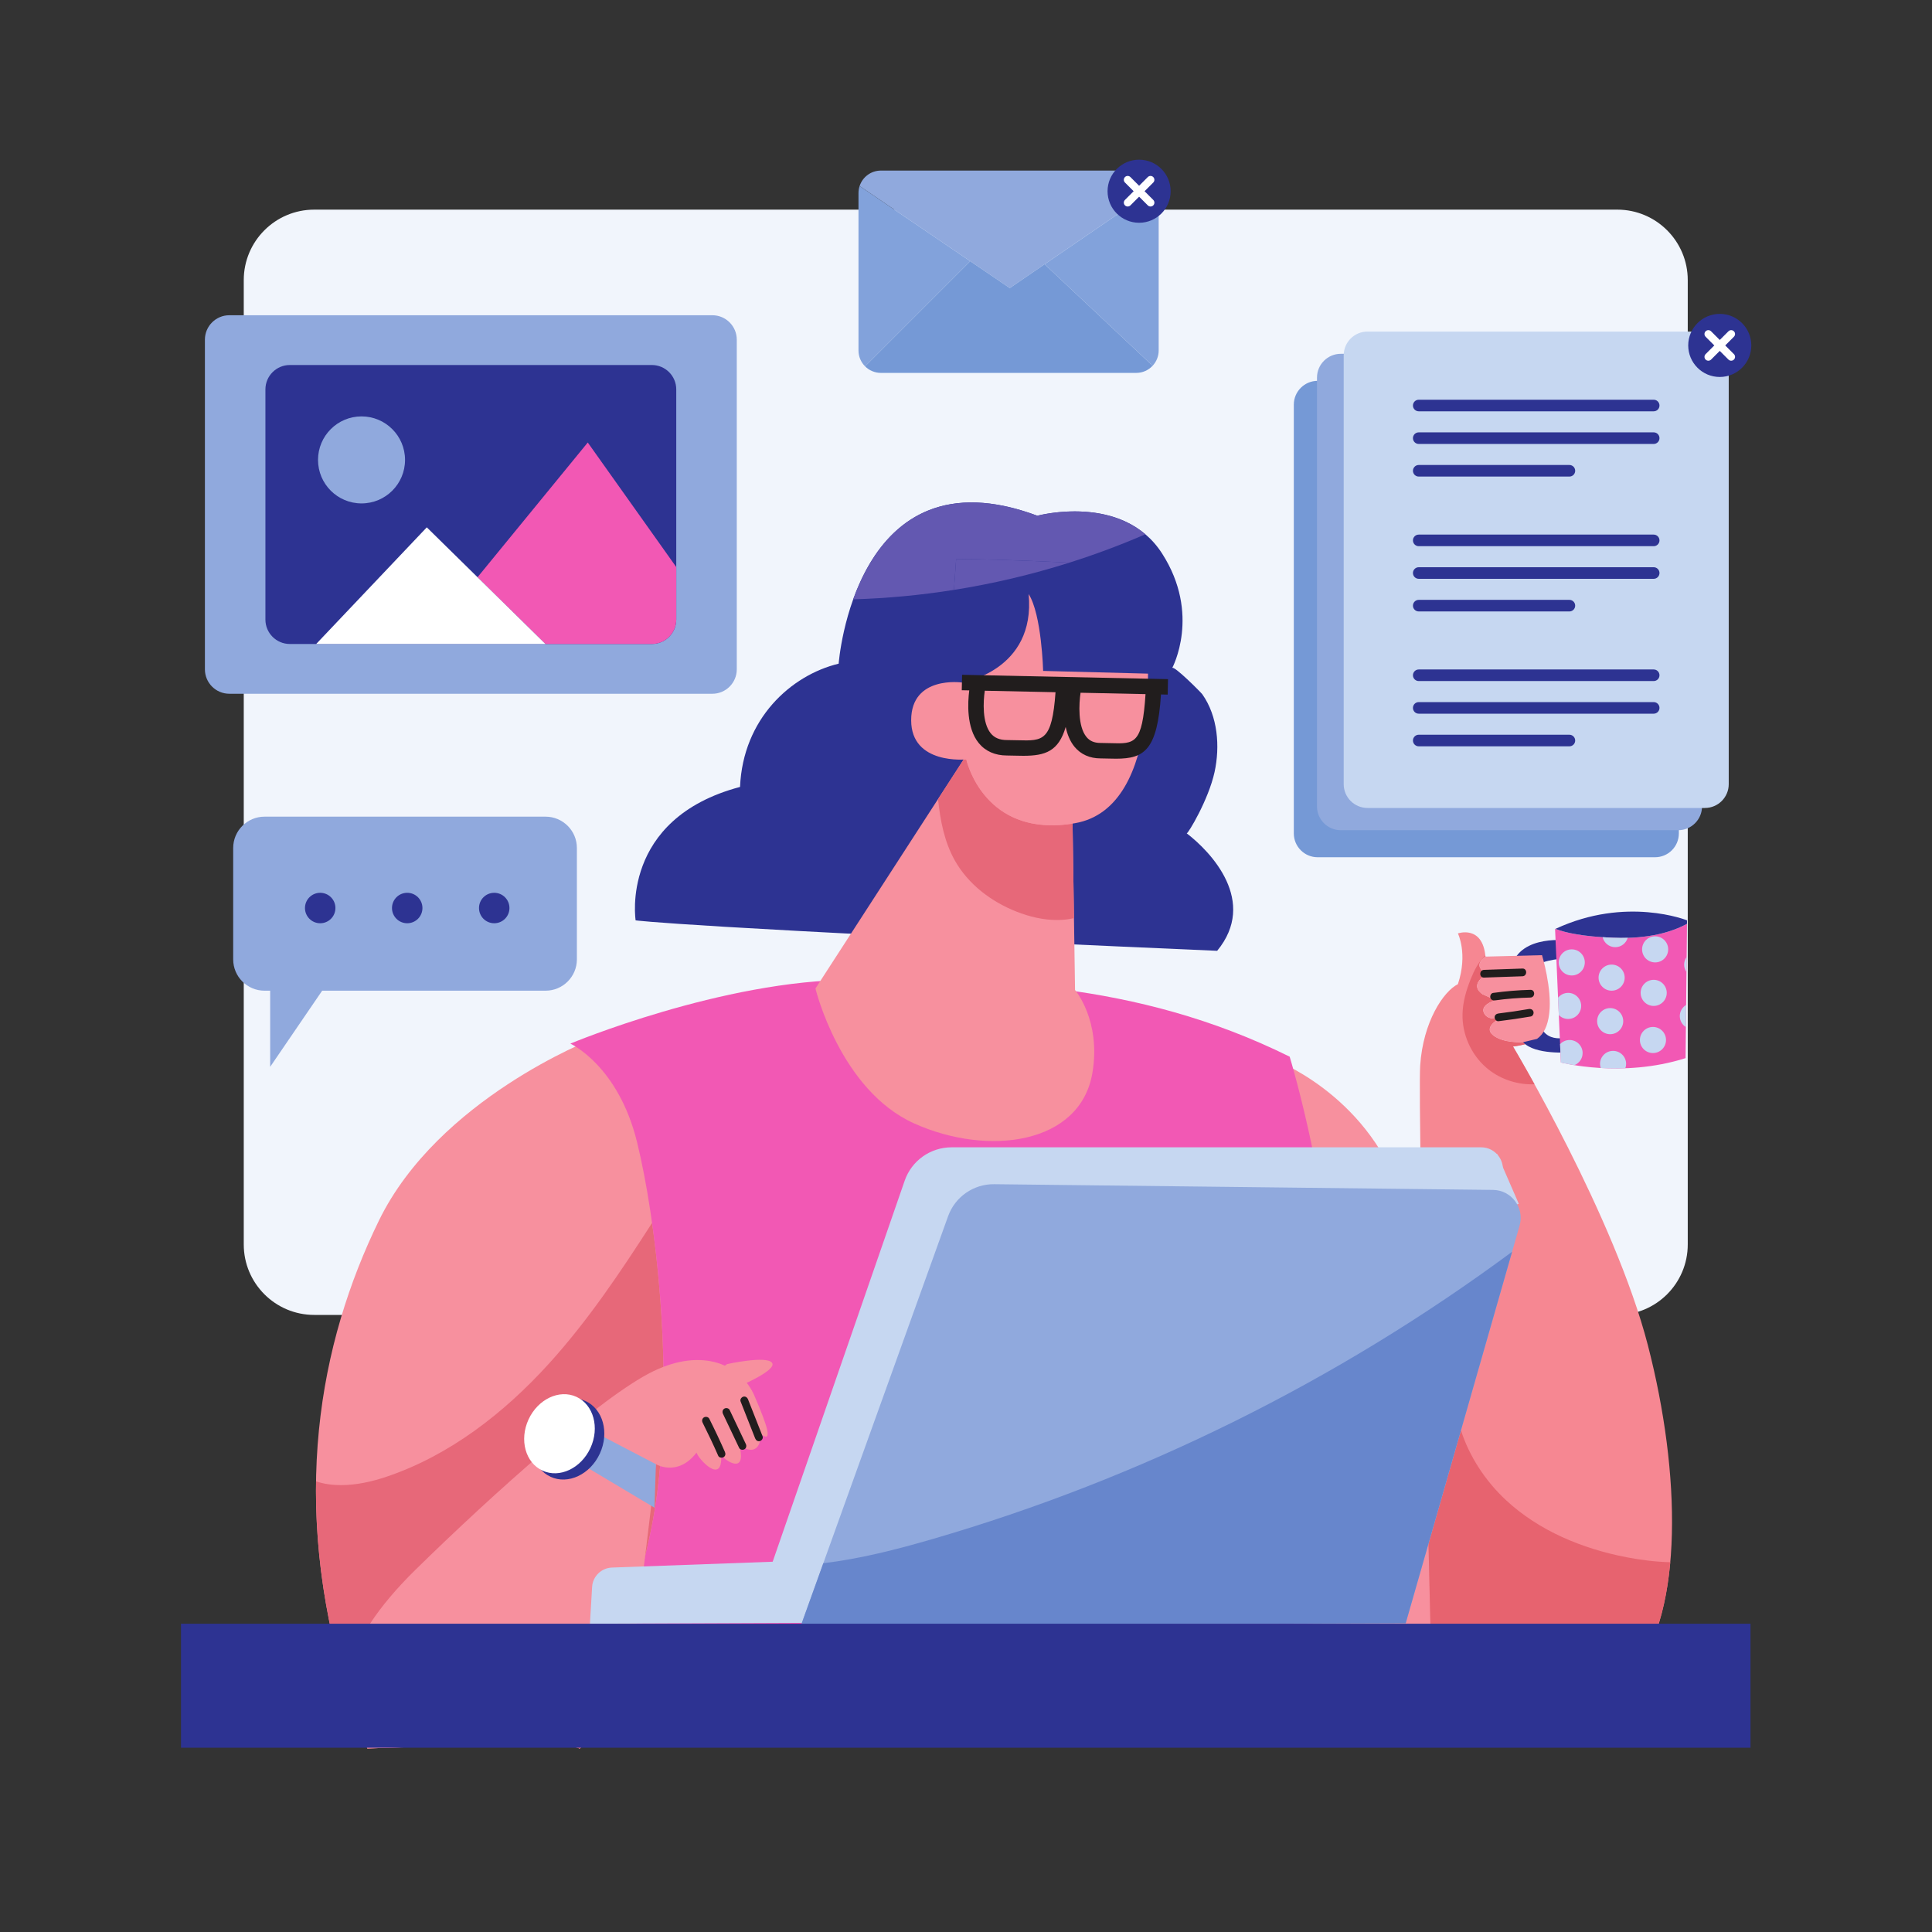 <?xml version="1.0" encoding="UTF-8" standalone="no"?>
<!-- Created with Inkscape (http://www.inkscape.org/) -->

<svg
   version="1.1"
   id="svg2"
   xml:space="preserve"
   width="666.667"
   height="666.667"
   viewBox="0 0 666.667 666.667"
   sodipodi:docname="4328775.eps"
   xmlns:inkscape="http://www.inkscape.org/namespaces/inkscape"
   xmlns:sodipodi="http://sodipodi.sourceforge.net/DTD/sodipodi-0.dtd"
   xmlns="http://www.w3.org/2000/svg"
   xmlns:svg="http://www.w3.org/2000/svg"><rect x="0" y="0" width="666.667" height="666.667" fill="#333333" stroke="none"/><defs
     id="defs6"><clipPath
       clipPathUnits="userSpaceOnUse"
       id="clipPath142"><path
         d="m 2292.32,3599.16 c 0.01,0.01 0.02,0.03 0.03,0.03 -0.01,-0.01 -0.01,-0.01 -0.03,-0.03 m 0.24,0.28 c 0.03,0.03 0.04,0.05 0.07,0.08 -0.02,-0.03 -0.05,-0.06 -0.07,-0.08 m 0.22,0.25 c 0.04,0.04 0.08,0.09 0.12,0.13 -0.04,-0.04 -0.09,-0.09 -0.12,-0.13 m 0.23,0.26 c 50.63,58.03 121.88,100.66 222.02,100.66 10.12,0 20.56,-0.44 31.29,-1.34 -10.74,0.91 -21.15,1.34 -31.29,1.34 -100.13,0 -171.39,-42.63 -222.02,-100.66 m 392.29,66.24 c -0.2,0.08 -0.37,0.14 -0.57,0.22 0.2,-0.08 0.37,-0.14 0.57,-0.22 m 0.02,0.01 c 0.58,0.16 13.11,3.5 33.27,6.49 -20.14,-2.99 -32.69,-6.33 -33.27,-6.49"
         id="path140" /></clipPath></defs><sodipodi:namedview
     id="namedview4"
     pagecolor="#ffffff"
     bordercolor="#666666"
     borderopacity="1.0"
     inkscape:pageshadow="2"
     inkscape:pageopacity="0.0"
     inkscape:pagecheckerboard="0" /><g
     id="g8"
     inkscape:groupmode="layer"
     inkscape:label="ink_ext_XXXXXX"
     transform="matrix(1.333,0,0,-1.333,0,666.667)"><g
       id="g10"
       transform="scale(0.1)"><path
         d="M 4186.55,1597.4 H 813.449 c -100.761,0 -182.441,81.69 -182.441,182.44 v 2496.3 c 0,100.75 81.68,182.44 182.441,182.44 H 4186.55 c 100.76,0 182.44,-81.69 182.44,-182.44 v -2496.3 c 0,-100.75 -81.68,-182.44 -182.44,-182.44"
         style="fill:#f1f5fc;fill-opacity:1;fill-rule:nonzero;stroke:none"
         id="path12" /><path
         d="M 1843.99,3205.37 H 593.691 c -34.941,0 -63.265,28.33 -63.265,63.27 v 853.29 c 0,34.94 28.324,63.27 63.265,63.27 H 1843.99 c 34.94,0 63.26,-28.33 63.26,-63.27 v -853.29 c 0,-34.94 -28.32,-63.27 -63.26,-63.27"
         style="fill:#90a9dd;fill-opacity:1;fill-rule:nonzero;stroke:none"
         id="path14" /><path
         d="M 1687.34,3334.19 H 750.344 c -34.942,0 -63.274,28.32 -63.274,63.26 v 595.67 c 0,34.94 28.332,63.26 63.274,63.26 h 936.996 c 34.94,0 63.26,-28.32 63.26,-63.26 v -595.67 c 0,-34.94 -28.32,-63.26 -63.26,-63.26"
         style="fill:#2d3392;fill-opacity:1;fill-rule:nonzero;stroke:none"
         id="path16" /><path
         d="m 1521.52,3855.77 -285.35,-348.75 175.82,-172.83 h 275.35 c 34.94,0 63.26,28.32 63.26,63.26 v 135.9 l -229.08,322.42"
         style="fill:#f258b4;fill-opacity:1;fill-rule:nonzero;stroke:none"
         id="path18" /><path
         d="M 1104.81,3636.16 818.453,3334.19 h 593.537 l -175.82,172.83 -131.36,129.14"
         style="fill:#ffffff;fill-opacity:1;fill-rule:nonzero;stroke:none"
         id="path20" /><path
         d="m 1048.5,3810.72 c 0,-62.2 -50.426,-112.62 -112.629,-112.62 -62.199,0 -112.625,50.42 -112.625,112.62 0,62.21 50.426,112.63 112.625,112.63 62.203,0 112.629,-50.42 112.629,-112.63"
         style="fill:#90a9dd;fill-opacity:1;fill-rule:nonzero;stroke:none"
         id="path22" /><path
         d="M 1412.2,2887.21 H 684.785 c -44.816,0 -81.156,-36.33 -81.156,-81.16 v -288.18 c 0,-44.82 36.34,-81.15 81.156,-81.15 h 14.578 v -197.09 l 134.598,197.09 H 1412.2 c 44.82,0 81.16,36.33 81.16,81.15 v 288.18 c 0,44.83 -36.34,81.16 -81.16,81.16"
         style="fill:#90a9dd;fill-opacity:1;fill-rule:nonzero;stroke:none"
         id="path24" /><path
         d="m 868.297,2650.7 c 0,-21.77 -17.645,-39.42 -39.418,-39.42 -21.77,0 -39.418,17.65 -39.418,39.42 0,21.77 17.648,39.42 39.418,39.42 21.773,0 39.418,-17.65 39.418,-39.42"
         style="fill:#2d3392;fill-opacity:1;fill-rule:nonzero;stroke:none"
         id="path26" /><path
         d="m 1093.55,2650.7 c 0,-21.77 -17.66,-39.42 -39.42,-39.42 -21.78,0 -39.42,17.65 -39.42,39.42 0,21.77 17.64,39.42 39.42,39.42 21.76,0 39.42,-17.65 39.42,-39.42"
         style="fill:#2d3392;fill-opacity:1;fill-rule:nonzero;stroke:none"
         id="path28" /><path
         d="m 1318.79,2650.7 c 0,-21.77 -17.65,-39.42 -39.41,-39.42 -21.78,0 -39.42,17.65 -39.42,39.42 0,21.77 17.64,39.42 39.42,39.42 21.76,0 39.41,-17.65 39.41,-39.42"
         style="fill:#2d3392;fill-opacity:1;fill-rule:nonzero;stroke:none"
         id="path30" /><path
         d="m 3297.22,2258.4 c 0,0 236.51,-86.35 326.6,-341.64 90.1,-255.28 157.68,-634.44 180.21,-942.28 22.52,-307.839 -3.76,-484.281 -3.76,-484.281 h -506.81 c 0,0 15.02,1771.951 3.76,1768.201"
         style="fill:#f7909e;fill-opacity:1;fill-rule:nonzero;stroke:none"
         id="path32" /><path
         d="m 1532.78,2310.95 c 0,0 -397.94,-153.92 -551.862,-469.26 -153.914,-315.36 -232.754,-724.55 -82.586,-1220.1 52.559,-146.41 52.559,-146.41 52.559,-146.41 0,0 529.329,18.769 548.099,0 9.5,-9.489 70.91,142.5 131.2,294.5 58.86,148.379 116.66,296.75 124.08,294.9 15.02,-3.75 -7.51,814.65 -7.51,814.65 l -120.13,326.61 -93.85,105.11"
         style="fill:#f7909e;fill-opacity:1;fill-rule:nonzero;stroke:none"
         id="path34" /><path
         d="m 898.039,622.559 c -0.035,0.121 -0.066,0.222 -0.101,0.339 0.027,-0.097 0.074,-0.246 0.101,-0.339 m -0.359,1.191 c -0.047,0.152 -0.09,0.289 -0.137,0.441 0.047,-0.152 0.09,-0.289 0.137,-0.441 m -0.289,0.949 c -0.051,0.172 -0.102,0.34 -0.153,0.512 0.055,-0.18 0.098,-0.332 0.153,-0.512 m -0.375,1.262 c -0.059,0.187 -0.114,0.371 -0.172,0.559 0.054,-0.188 0.117,-0.379 0.172,-0.559 m -0.274,0.898 c -0.109,0.36 -0.222,0.743 -0.328,1.09 0.109,-0.359 0.219,-0.719 0.328,-1.09 m -0.387,1.289 c -0.062,0.204 -0.125,0.422 -0.187,0.622 0.062,-0.211 0.121,-0.411 0.187,-0.622 m -0.261,0.883 c -0.114,0.367 -0.219,0.731 -0.332,1.098 0.109,-0.359 0.222,-0.738 0.332,-1.098 m -0.403,1.34 c -0.062,0.211 -0.125,0.418 -0.187,0.629 0.062,-0.211 0.125,-0.418 0.187,-0.629 m -0.222,0.75 c -0.121,0.41 -0.239,0.801 -0.36,1.199 0.118,-0.39 0.243,-0.808 0.36,-1.199 m -0.438,1.469 c -0.121,0.402 -0.242,0.808 -0.359,1.219 0.125,-0.418 0.234,-0.797 0.359,-1.219 m -0.394,1.332 c -0.059,0.187 -0.11,0.367 -0.168,0.558 0.054,-0.179 0.113,-0.378 0.168,-0.558 m -0.293,0.988 c -0.074,0.25 -0.141,0.481 -0.215,0.719 0.07,-0.238 0.144,-0.477 0.215,-0.719 m -0.383,1.301 c -0.043,0.141 -0.086,0.289 -0.129,0.43 0.043,-0.153 0.086,-0.282 0.129,-0.43 m -0.387,1.301 c -0.019,0.07 -0.043,0.148 -0.062,0.218 0.019,-0.058 0.047,-0.16 0.062,-0.218 m -0.308,1.047 c -0.024,0.089 -0.047,0.171 -0.071,0.25 0.028,-0.09 0.047,-0.161 0.071,-0.25"
         style="fill:#ebc3c8;fill-opacity:1;fill-rule:nonzero;stroke:none"
         id="path36" /><path
         d="m 1499.98,474.762 c -0.38,0 -0.71,0.136 -0.99,0.418 -6.26,6.261 -69.23,8.34 -150.44,8.34 -162.4,0 -397.659,-8.34 -397.659,-8.34 0,0 0,0 -52.559,146.41 v 0 c -0.098,0.32 -0.195,0.64 -0.293,0.969 -0.027,0.093 -0.074,0.242 -0.101,0.339 -0.086,0.274 -0.176,0.582 -0.258,0.852 -0.047,0.152 -0.09,0.289 -0.137,0.441 -0.051,0.168 -0.102,0.34 -0.152,0.508 -0.055,0.18 -0.098,0.332 -0.153,0.512 -0.074,0.25 -0.148,0.5 -0.222,0.75 -0.055,0.18 -0.118,0.371 -0.172,0.559 -0.035,0.121 -0.067,0.222 -0.102,0.339 -0.109,0.371 -0.219,0.731 -0.328,1.09 -0.019,0.071 -0.039,0.133 -0.059,0.199 -0.066,0.211 -0.125,0.411 -0.187,0.622 -0.023,0.089 -0.051,0.179 -0.074,0.261 -0.11,0.36 -0.223,0.739 -0.332,1.098 -0.024,0.082 -0.043,0.152 -0.071,0.242 -0.062,0.211 -0.125,0.418 -0.187,0.629 -0.012,0.039 -0.024,0.09 -0.035,0.121 -0.117,0.391 -0.242,0.809 -0.36,1.199 -0.023,0.078 -0.054,0.192 -0.078,0.27 -0.125,0.422 -0.234,0.801 -0.359,1.219 -0.012,0.031 -0.024,0.07 -0.035,0.113 -0.055,0.18 -0.114,0.379 -0.168,0.558 -0.039,0.149 -0.082,0.29 -0.125,0.43 -0.071,0.242 -0.145,0.481 -0.215,0.719 -0.055,0.191 -0.113,0.391 -0.168,0.582 -0.043,0.148 -0.086,0.277 -0.129,0.43 -0.082,0.289 -0.172,0.589 -0.258,0.871 -0.015,0.058 -0.043,0.16 -0.062,0.218 -0.082,0.282 -0.16,0.551 -0.246,0.829 -0.024,0.089 -0.043,0.16 -0.071,0.25 -55.386,188.711 -77.449,364.731 -75.011,527.751 20.464,-6.82 42.285,-9.72 64.574,-9.72 39.504,0 80.469,9.12 117.862,21.76 163.08,55.1 303.6,164.3 419.4,291.66 101.72,111.88 186.1,238.01 267.97,365.32 28.61,-203.13 43.27,-464.89 13.73,-695.91 -8.4,-65.65 -22.07,-130.97 -38.53,-193.4 l -79.1,-2.872 c -27.5,-1 -49.73,-22.738 -51.34,-50.207 l -5.61,-95.16 90.8,0.379 C 1558.13,625.871 1491.48,501.461 1491.48,501.461 h 26.44 c -8.56,-16.969 -14.81,-26.699 -17.94,-26.699"
         style="fill:#e76879;fill-opacity:1;fill-rule:nonzero;stroke:none"
         id="path38" /><path
         d="m 1476.47,2299.68 c 0,0 394.18,165.19 732.05,165.19 337.87,0 728.3,0 1129.99,-198.97 0,0 123.89,-405.44 123.89,-803.38 0,-397.94 -116.38,-961.059 -116.38,-961.059 H 1491.48 c 0,0 168.94,315.34 210.24,638.209 41.29,322.85 -3.76,705.77 -52.56,904.74 -48.81,198.97 -172.69,255.27 -172.69,255.27"
         style="fill:#f258b4;fill-opacity:1;fill-rule:nonzero;stroke:none"
         id="path40" /><path
         d="m 4265.79,1518.83 c -86.35,334.12 -349.14,773.35 -349.14,773.35 26.36,3.51 46.89,8.75 62.12,19.8 l -35.84,-8.54 c 0,0 -52.56,-3.76 -78.84,18.77 -26.28,22.52 22.53,45.05 22.53,45.05 0,0 -33.79,-11.26 -45.05,11.26 -11.26,22.53 30.03,33.79 30.03,33.79 l -33.79,15.02 c -37.54,26.28 11.27,52.56 11.27,52.56 -41.3,22.52 -3.76,45.05 -3.76,45.05 -7.51,82.59 -71.33,60.06 -71.33,60.06 0,0 26.28,-52.56 0,-131.39 -37.54,-18.77 -90.1,-97.61 -97.61,-210.23 -7.51,-112.63 33.79,-1749.431 33.79,-1749.431 281.56,-18.769 386.68,7.512 521.83,180.199 124.37,158.934 120.12,510.562 33.79,844.682"
         style="fill:#f68792;fill-opacity:1;fill-rule:nonzero;stroke:none"
         id="path42" /><path
         d="m 3964.77,2194.34 c -42.67,0 -85.37,15.41 -117.63,43.43 -39.45,34.27 -62.52,86.62 -61.2,138.87 0.79,30.86 9.59,61.01 21.02,89.7 8.98,22.55 20.23,45.04 38.04,61.37 0.1,-0.94 0.23,-1.81 0.32,-2.77 0,0 -15.64,-9.39 -15.63,-22.1 0.01,-6.98 4.75,-14.97 19.39,-22.95 0,0 -25.49,-13.72 -25.46,-31.25 0.01,-6.73 3.78,-14.02 14.19,-21.31 l 33.79,-15.02 c 0,0 -31.97,-8.72 -31.98,-26.16 0,-2.38 0.6,-4.92 1.95,-7.63 5.63,-11.26 16.89,-14.07 26.74,-14.07 9.86,0 18.31,2.81 18.31,2.81 0,0 -30.32,-13.99 -30.3,-30.94 0,-4.56 2.2,-9.33 7.77,-14.11 19.7,-16.89 54.17,-19 70.2,-19 5.34,0 8.64,0.23 8.64,0.23 l 35.84,8.54 c -15.23,-11.05 -35.76,-16.29 -62.12,-19.8 v 0 0 0 0 0 c 0,0 0,0 0,-0.01 0,0 0.01,0 0.01,-0.01 v 0 c 0.7,-1.17 22.67,-37.98 55.65,-97.66 -2.51,-0.11 -5.02,-0.16 -7.54,-0.16"
         style="fill:#e7636f;fill-opacity:1;fill-rule:nonzero;stroke:none"
         id="path44" /><path
         d="m 4232,674.148 v 0 c 0.11,0.141 0.22,0.293 0.34,0.434 -0.12,-0.141 -0.23,-0.293 -0.34,-0.434 v 0 m 0.44,0.563 c 0.08,0.109 0.15,0.199 0.23,0.301 -0.07,-0.09 -0.16,-0.203 -0.23,-0.301 m 0.36,0.469 c 0.07,0.09 0.14,0.179 0.22,0.281 -0.08,-0.102 -0.15,-0.191 -0.22,-0.281 m 0.34,0.429 c 0.07,0.102 0.15,0.2 0.22,0.301 -0.07,-0.101 -0.15,-0.199 -0.22,-0.301 m 0.34,0.45 c 0.11,0.152 0.21,0.281 0.33,0.421 -0.11,-0.14 -0.22,-0.281 -0.33,-0.421 m 0.38,0.492 c 0.09,0.121 0.18,0.238 0.27,0.359 -0.09,-0.121 -0.18,-0.238 -0.27,-0.359 m 0.41,0.551 c 0.06,0.07 0.14,0.168 0.2,0.25 -0.07,-0.082 -0.13,-0.172 -0.2,-0.25 m 0.35,0.457 c 0.06,0.07 0.11,0.14 0.16,0.203 -0.05,-0.071 -0.1,-0.133 -0.16,-0.203 m 0.35,0.453 c 0.04,0.058 0.07,0.097 0.12,0.16 -0.04,-0.051 -0.08,-0.113 -0.12,-0.16 m 0.33,0.437 v 0.012 -0.012 m 0.88,1.172 0.02,0.027 c -0.01,-0.007 -0.02,-0.019 -0.02,-0.027"
         style="fill:#ebc3c8;fill-opacity:1;fill-rule:nonzero;stroke:none"
         id="path46" /><path
         d="m 3709.39,524.969 v 0 c -0.81,32.363 -2.2,88.551 -3.97,161.422 1.77,-72.852 3.17,-129.051 3.97,-161.422"
         style="fill:#e76879;fill-opacity:1;fill-rule:nonzero;stroke:none"
         id="path48" /><path
         d="m 4027.96,512.949 -318.57,12.02 c -0.8,32.371 -2.2,88.57 -3.97,161.422 -2.12,86.699 -4.77,196.988 -7.62,318.739 l 84.06,293.49 c 22.12,-68.54 63.73,-131.57 116.72,-180.82 85.37,-79.35 197.47,-125.581 311.9,-147.698 37.3,-7.204 75.26,-11.864 113.22,-12.911 -10.3,-114.332 -38.41,-211.519 -87.5,-277.543 l -0.02,-0.027 c -0.3,-0.391 -0.58,-0.769 -0.88,-1.16 v -0.012 c -0.07,-0.09 -0.14,-0.179 -0.21,-0.277 -0.05,-0.063 -0.08,-0.102 -0.12,-0.16 -0.07,-0.082 -0.13,-0.16 -0.19,-0.25 -0.05,-0.063 -0.1,-0.133 -0.16,-0.203 -0.05,-0.071 -0.1,-0.137 -0.15,-0.207 -0.06,-0.082 -0.14,-0.18 -0.2,-0.25 -0.04,-0.071 -0.09,-0.133 -0.14,-0.192 -0.09,-0.121 -0.18,-0.238 -0.27,-0.359 -0.02,-0.02 -0.04,-0.051 -0.05,-0.071 -0.12,-0.14 -0.22,-0.269 -0.33,-0.421 -0.04,-0.047 -0.08,-0.098 -0.12,-0.149 -0.07,-0.101 -0.15,-0.199 -0.22,-0.301 -0.04,-0.05 -0.08,-0.097 -0.12,-0.148 -0.08,-0.102 -0.15,-0.191 -0.22,-0.281 -0.05,-0.059 -0.08,-0.11 -0.13,-0.168 -0.08,-0.102 -0.15,-0.192 -0.23,-0.301 -0.04,-0.039 -0.07,-0.082 -0.1,-0.129 -0.12,-0.141 -0.23,-0.293 -0.34,-0.434 v 0 C 4165,588.539 4105.35,538.941 4027.96,512.949"
         style="fill:#e7636f;fill-opacity:1;fill-rule:nonzero;stroke:none"
         id="path50" /><path
         d="m 2685.3,3666.19 c 0,0 221.49,60.07 322.85,-97.6 101.19,-157.41 26.53,-296.1 26.28,-296.58 4.09,7.58 74.51,-63.12 78.02,-68.1 40.07,-56.81 46.11,-134.82 31.61,-201.24 -15.77,-72.29 -69.18,-160.57 -72.09,-158.63 63.82,-48.81 183.95,-176.45 78.84,-304.09 -1381.52,60.07 -1505.41,78.84 -1505.41,78.84 0,0 -41.29,262.79 270.3,345.38 7.51,176.44 131.39,289.07 255.28,319.1 0,0 41.3,559.36 514.32,382.92"
         style="fill:#2d3392;fill-opacity:1;fill-rule:nonzero;stroke:none"
         id="path52" /><path
         d="m 2775.4,2941.64 7.51,-503.05 c 0,0 67.56,-78.84 45.05,-213.98 -31.02,-186.08 -270.31,-217.75 -461.77,-131.4 -191.46,86.35 -255.28,349.13 -255.28,349.13 l 412.95,638.21 251.54,-138.91"
         style="fill:#f7909e;fill-opacity:1;fill-rule:nonzero;stroke:none"
         id="path54" /><path
         d="m 2736.03,2619.68 c -35.68,0 -71.3,8.54 -104.63,21.66 -65.47,25.77 -124.83,70.76 -159.44,132.02 -27.3,48.32 -38.01,103.98 -43.74,159.36 l 66.2,102.32 c 4.39,0.19 6.92,0.46 6.92,0.46 0,0 37.22,-170.65 221.7,-170.65 16.59,0 34.39,1.39 53.44,4.39 l 3.64,-244.7 c -6.9,-1.55 -13.86,-2.85 -20.88,-3.62 -7.72,-0.84 -15.47,-1.24 -23.21,-1.24"
         style="fill:#e76879;fill-opacity:1;fill-rule:nonzero;stroke:none"
         id="path56" /><path
         d="m 2966.85,3362.11 c 0,0 52.56,-450.5 -183.94,-491.8 -236.52,-41.29 -281.57,165.19 -281.57,165.19 0,0 -142.65,-15.02 -142.65,101.36 0,116.38 131.39,97.61 131.39,97.61 l 15.02,281.56 446.74,-26.28 15.01,-127.64"
         style="fill:#f7909e;fill-opacity:1;fill-rule:nonzero;stroke:none"
         id="path58" /><path
         d="m 2490.08,3234.47 c 0,0 191.46,30.03 172.69,229 33.79,-52.56 37.54,-198.97 37.54,-198.97 l 289.07,-7.51 c 0,0 18.77,131.4 -33.79,277.81 -390.43,22.52 -480.52,18.77 -480.52,18.77 l -18.77,-266.55 33.78,-52.55"
         style="fill:#2d3392;fill-opacity:1;fill-rule:nonzero;stroke:none"
         id="path60" /><path
         d="m 2875.82,3077.49 c -8.45,0.26 -17.41,0.53 -26.9,0.53 -16.17,0 -27.74,4.9 -36.41,15.42 -22.76,27.58 -19.54,86.24 -15.34,114.54 l 168.17,-3.56 c -8.37,-129.34 -27.62,-128.85 -89.52,-126.93 z m -240.65,7.51 c -9.01,0.26 -18.58,0.53 -28.72,0.53 -18.58,0 -32.26,5.71 -41.82,17.46 -22.25,27.31 -19.55,82.07 -15.36,110.22 l 183.1,-3.87 c -9.13,-126.77 -31.97,-126.2 -97.2,-124.34 z m 388.41,158.2 -533.07,11.26 -0.85,-39.99 19.41,-0.41 c -4,-30.89 -7.76,-96.57 24.47,-136.26 17.15,-21.11 42.36,-32.27 72.91,-32.27 9.73,0 18.92,-0.27 27.57,-0.52 5.27,-0.15 10.35,-0.24 15.28,-0.24 56.65,0.01 91.09,11.79 109.39,74.67 3.99,-18.74 10.97,-36.9 22.91,-51.4 16.17,-19.64 39.45,-30.02 67.32,-30.02 9.05,0 17.61,-0.26 25.67,-0.51 5.01,-0.16 9.86,-0.25 14.55,-0.25 73.03,0 106.92,22.03 116.22,166.32 l 17.38,-0.38 0.84,40"
         style="fill:#211d1d;fill-opacity:1;fill-rule:nonzero;stroke:none"
         id="path62" /><path
         d="m 898.332,621.59 c 0,0 -26.281,116.379 176.438,315.351 202.73,198.969 484.29,450.499 615.68,514.319 131.4,63.82 229,15.01 262.79,-63.82 33.79,-78.84 48.8,-123.89 15.02,-97.61 3.75,-48.81 -33.79,-52.56 -56.32,-22.53 22.53,-78.84 -22.52,-56.31 -45.04,-33.79 3.75,-78.84 -60.07,-7.51 -63.82,7.51 -48.81,-63.82 -105.12,-30.03 -105.12,-30.03 -30.03,-277.81 -90.1,-713.291 -90.1,-713.291 L 950.891,475.18 898.332,621.59"
         style="fill:#f7909e;fill-opacity:1;fill-rule:nonzero;stroke:none"
         id="path64" /><path
         d="m 1818.8,1318.54 c 14.23,-28.27 27.73,-56.9 40.49,-85.87 2.18,-4.94 9.4,-6.09 13.69,-3.58 5.09,2.98 5.77,8.72 3.58,13.68 -12.76,28.97 -26.27,57.6 -40.49,85.87 -2.43,4.82 -9.23,6.19 -13.68,3.58 -4.91,-2.87 -6.03,-8.83 -3.59,-13.68"
         style="fill:#211d1d;fill-opacity:1;fill-rule:nonzero;stroke:none"
         id="path66" /><path
         d="m 1871.57,1341.18 c 13.94,-29.33 27.87,-58.65 41.81,-87.99 2.32,-4.87 9.3,-6.14 13.68,-3.58 4.99,2.92 5.92,8.79 3.59,13.68 -13.93,29.32 -27.87,58.65 -41.81,87.98 -2.32,4.88 -9.3,6.15 -13.68,3.59 -4.99,-2.92 -5.91,-8.79 -3.59,-13.68"
         style="fill:#211d1d;fill-opacity:1;fill-rule:nonzero;stroke:none"
         id="path68" /><path
         d="m 1917.12,1373.43 c 12.57,-31.88 25.14,-63.77 37.72,-95.66 1.98,-5.02 6.69,-8.53 12.3,-6.98 4.78,1.32 8.97,7.24 6.98,12.3 -12.57,31.89 -25.14,63.77 -37.72,95.66 -1.98,5.02 -6.7,8.52 -12.3,6.99 -4.78,-1.32 -8.98,-7.26 -6.98,-12.31"
         style="fill:#211d1d;fill-opacity:1;fill-rule:nonzero;stroke:none"
         id="path70" /><path
         d="m 1881.91,1470.03 c 0,0 101.36,22.52 116.38,3.75 15.02,-18.77 -82.59,-60.06 -82.59,-60.06 l -63.82,33.78 30.03,22.53"
         style="fill:#f7909e;fill-opacity:1;fill-rule:nonzero;stroke:none"
         id="path72" /><path
         d="m 1480.22,1226 213.99,-127.63 3.75,112.62 -172.69,90.1 -45.05,-75.09"
         style="fill:#90a9dd;fill-opacity:1;fill-rule:nonzero;stroke:none"
         id="path74" /><path
         d="m 1552.79,1238.5 c -24.94,-54.17 -82.02,-81.11 -127.49,-60.17 -45.46,20.92 -62.1,81.81 -37.15,135.98 24.94,54.17 82.02,81.12 127.48,60.19 45.47,-20.94 62.11,-81.83 37.16,-136"
         style="fill:#2d3392;fill-opacity:1;fill-rule:nonzero;stroke:none"
         id="path76" /><path
         d="m 1528.44,1252.93 c -24.27,-52.74 -79.84,-78.96 -124.09,-58.59 -44.26,20.38 -60.46,79.65 -36.17,132.39 24.28,52.73 79.84,78.96 124.09,58.58 44.26,-20.38 60.46,-79.65 36.17,-132.38"
         style="fill:#ffffff;fill-opacity:1;fill-rule:nonzero;stroke:none"
         id="path78" /><path
         d="m 1527.14,798.031 5.61,95.16 c 1.61,27.469 23.84,49.207 51.34,50.207 l 416.08,15.122 341.74,986.41 c 17.91,51.68 66.6,86.34 121.29,86.34 h 1370.98 c 37.51,0 64.54,-35.98 54.11,-72.01 L 3554.38,806.48 1527.14,798.031"
         style="fill:#c6d7f1;fill-opacity:1;fill-rule:nonzero;stroke:none"
         id="path80" /><path
         d="m 3875.36,2014.37 56.31,-129.51 -107,-28.16 -39.41,140.78 90.1,16.89"
         style="fill:#c6d7f1;fill-opacity:1;fill-rule:nonzero;stroke:none"
         id="path82" /><path
         d="m 2073.37,793.672 380.92,1059.278 c 18.06,50.19 65.93,83.44 119.27,82.83 l 1291.37,-14.79 c 47.76,-0.54 81.91,-46.39 68.76,-92.31 L 3638.84,799.301 c 0,0 -1587.99,-5.629 -1565.47,-5.629"
         style="fill:#90a9dd;fill-opacity:1;fill-rule:nonzero;stroke:none"
         id="path84" /><path
         d="m 3398.89,798.449 v 0 c 96.03,0.34 170.56,0.61 209.66,0.75 -39.09,-0.14 -113.66,-0.41 -209.66,-0.75"
         style="fill:#c1747a;fill-opacity:1;fill-rule:nonzero;stroke:none"
         id="path86" /><path
         d="m 2073.37,793.672 v 0 c 16.76,0.117 890.96,3.238 1325.52,4.777 v 0 c -435.16,-1.551 -1311.27,-4.668 -1325.52,-4.777"
         style="fill:#c5439a;fill-opacity:1;fill-rule:nonzero;stroke:none"
         id="path88" /><path
         d="m 3608.56,799.199 c 0.63,0 1.23,0 1.83,0 -0.6,0 -1.21,0 -1.83,0 m 2.06,0 c 0.03,0 0.06,0 0.09,0 -0.03,0 -0.06,0 -0.09,0 m 0.41,0.012 c 0.05,0 0.11,0 0.16,0 -0.06,0 -0.1,0 -0.16,0 m 0.41,0 c 1.43,0 2.81,0.008 4.13,0.008 -1.33,0 -2.69,-0.008 -4.13,-0.008 m 4.24,0.008 c 0.07,0 0.11,0 0.17,0 -0.05,0 -0.12,0 -0.17,0 m 0.33,0 c 0.37,0 0.75,0.011 1.11,0.011 -0.37,0 -0.73,-0.011 -1.11,-0.011 m 1.11,0.011 c 0.54,0 1.07,0 1.59,0 -0.53,0 -1.04,0 -1.59,0 m 1.72,0 c 0.47,0 0.92,0.012 1.37,0.012 -0.45,0 -0.89,-0.012 -1.37,-0.012 m 1.43,0.012 c 0.05,0 0.12,0 0.17,0 -0.05,0 -0.12,0 -0.17,0 m 0.57,0 c 0.04,0 0.08,0 0.13,0 -0.05,0 -0.09,0 -0.13,0 m 0.25,0 c 0.34,0 0.67,0 1,0 -0.34,0 -0.66,0 -1,0 m 1.04,0 c 1.04,0.008 2.01,0.008 2.95,0.02 -0.94,-0.012 -1.92,-0.012 -2.95,-0.02 m 3.05,0.02 c 0.29,0 0.58,0 0.86,0 -0.29,0 -0.56,0 -0.86,0 m 0.89,0 c 0.25,0 0.51,0 0.75,0 -0.24,0 -0.5,0 -0.75,0 m 1.02,0 c 0.16,0 0.32,0 0.48,0 -0.16,0 -0.32,0 -0.48,0 m 0.54,0 c 0.06,0 0.12,0 0.17,0 -0.05,0 -0.11,0 -0.17,0 m 0.24,0 c 0.27,0.008 0.52,0.008 0.79,0.008 -0.26,0 -0.53,0 -0.79,-0.008 m 0.87,0.008 c 0.41,0 0.8,0 1.18,0 -0.38,0 -0.77,0 -1.18,0 m 1.32,0 c 0.45,0 0.87,0.011 1.28,0.011 -0.41,0 -0.84,-0.011 -1.28,-0.011 m 1.35,0.011 c 0.04,0 0.07,0 0.1,0 -0.03,0 -0.06,0 -0.1,0 m 0.18,0 c 0.03,0 0.07,0 0.1,0 -0.04,0 -0.06,0 -0.1,0 m 0.31,0 c 0.14,0 0.29,0 0.43,0 -0.14,0 -0.29,0 -0.43,0 m 0.68,0 c 0.04,0 0.08,0 0.12,0 -0.04,0 -0.08,0 -0.12,0 m 0.22,0 c 0.07,0 0.13,0 0.19,0 -0.06,0 -0.12,0 -0.19,0 m 0.43,0 c 0.01,0 0.03,0 0.04,0 -0.02,0 -0.02,0 -0.04,0 m 0.21,0 c 0.05,0 0.1,0 0.15,0.008 -0.05,-0.008 -0.1,-0.008 -0.15,-0.008 m 0.37,0.008 c 0.36,0 0.7,0 1.02,0 -0.33,0 -0.66,0 -1.02,0 m 1.06,0 c 0.05,0 0.09,0 0.13,0 -0.04,0 -0.08,0 -0.13,0 m 0.41,0 c 0.01,0 0.03,0 0.04,0 -0.01,0 -0.03,0 -0.04,0 m 0.08,0 c 0.07,0 0.16,0 0.24,0 -0.08,0 -0.16,0 -0.24,0 m 0.26,0 c 0.14,0 0.27,0 0.4,0 -0.13,0 -0.26,0 -0.4,0 m 0.45,0 c 0.35,0.012 0.68,0.012 0.96,0.012 -0.29,0 -0.6,0 -0.96,-0.012 m 0.99,0.012 c 0.12,0 0.22,0 0.32,0 -0.1,0 -0.21,0 -0.32,0 m 0.34,0 c 0.52,0 0.91,0 1.15,0 -0.24,0 -0.63,0 -1.15,0 m 1.16,0 c 0.06,0 0.12,0 0.16,0 -0.04,0 -0.1,0 -0.16,0 m 0.28,0 v 0 l 58.96,205.819 v 0 l -58.96,-205.819 v 0"
         style="fill:#c1747a;fill-opacity:1;fill-rule:nonzero;stroke:none"
         id="path90" /><path
         d="m 3697.8,1005.12 v 0 0.01 -0.01 m 84.06,293.5 v 0 l 132.41,462.27 c 0,0.01 0,0.01 0,0.01 l -132.41,-462.28"
         style="fill:#c26e71;fill-opacity:1;fill-rule:nonzero;stroke:none"
         id="path92" /><path
         d="m 3697.8,1005.13 v 0 l 84.06,293.49 v 0 l -84.06,-293.49"
         style="fill:#b15158;fill-opacity:1;fill-rule:nonzero;stroke:none"
         id="path94" /><path
         d="m 2073.37,793.672 57.89,160.957 c 95.3,11.402 189.56,35.492 281.98,62.361 539.05,156.69 1049.87,409.88 1501.03,743.91 l -132.41,-462.28 -84.06,-293.49 v -0.01 l -58.96,-205.819 v 0 c 0,0 -0.04,0 -0.12,0 -0.04,0 -0.1,0 -0.16,0 -0.01,0 -0.01,0 -0.01,0 -0.24,0 -0.63,0 -1.15,0 -0.01,0 -0.01,0 -0.02,0 -0.1,0 -0.2,0 -0.32,0 -0.01,0 -0.02,0 -0.03,0 -0.28,0 -0.61,0 -0.96,-0.012 -0.01,0 -0.03,0 -0.05,0 -0.13,0 -0.26,0 -0.4,0 h -0.02 c -0.08,0 -0.17,0 -0.24,0 -0.02,0 -0.03,0 -0.04,0 -0.01,0 -0.03,0 -0.04,0 -0.09,0 -0.19,0 -0.28,0 -0.04,0 -0.08,0 -0.13,0 -0.01,0 -0.03,0 -0.04,0 -0.32,0 -0.66,0 -1.02,0 -0.07,0 -0.14,0 -0.22,0 -0.05,-0.008 -0.1,-0.008 -0.15,-0.008 -0.05,0 -0.12,0 -0.17,0 -0.01,0 -0.03,0 -0.04,0 -0.08,0 -0.16,0 -0.24,0 -0.06,0 -0.12,0 -0.19,0 -0.02,0 -0.07,0 -0.1,0 -0.04,0 -0.08,0 -0.12,0 -0.09,0 -0.17,0 -0.25,0 -0.14,0 -0.29,0 -0.43,0 -0.07,0 -0.14,0 -0.21,0 -0.03,0 -0.07,0 -0.1,0 -0.02,0 -0.05,0 -0.08,0 -0.03,0 -0.06,0 -0.1,0 -0.02,0 -0.05,0 -0.07,0 -0.41,0 -0.83,-0.011 -1.28,-0.011 -0.04,0 -0.09,0 -0.14,0 -0.38,0 -0.77,0 -1.18,0 -0.02,0 -0.06,0 -0.08,0 -0.27,0 -0.52,0 -0.79,-0.008 -0.03,0 -0.04,0 -0.07,0 -0.05,0 -0.11,0 -0.17,0 -0.02,0 -0.04,0 -0.06,0 -0.16,0 -0.32,0 -0.48,0 -0.09,0 -0.18,0 -0.27,0 -0.24,0 -0.5,0 -0.75,0 -0.01,0 -0.02,0 -0.03,0 -0.28,0 -0.57,0 -0.86,0 -0.03,0 -0.07,0 -0.1,0 -0.94,-0.012 -1.91,-0.012 -2.95,-0.02 -0.01,0 -0.03,0 -0.04,0 -0.33,0 -0.66,0 -1,0 -0.04,0 -0.09,0 -0.12,0 -0.05,0 -0.09,0 -0.13,0 -0.14,0 -0.26,0 -0.4,0 -0.05,0 -0.12,0 -0.17,0 -0.02,0 -0.04,0 -0.06,0 -0.45,0 -0.9,-0.012 -1.37,-0.012 -0.03,0 -0.1,0 -0.13,0 -0.52,0 -1.05,0 -1.59,0 v 0 c -0.36,0 -0.74,-0.011 -1.11,-0.011 -0.05,0 -0.1,0 -0.16,0 -0.06,0 -0.1,0 -0.17,0 -0.04,0 -0.07,0 -0.11,0 -1.32,0 -2.7,-0.008 -4.13,-0.008 -0.07,0 -0.18,0 -0.25,0 -0.05,0 -0.11,0 -0.16,0 -0.1,-0.012 -0.22,-0.012 -0.32,-0.012 -0.03,0 -0.06,0 -0.09,0 -0.08,0 -0.14,0 -0.23,0 -0.6,0 -1.2,0 -1.83,0 h -0.01 c -39.1,-0.14 -113.63,-0.41 -209.66,-0.75 -434.56,-1.539 -1308.76,-4.66 -1325.51,-4.777"
         style="fill:#6786cc;fill-opacity:1;fill-rule:nonzero;stroke:none"
         id="path96" /><path
         d="m 4063.06,2566.23 c 0,0 -127.64,18.77 -150.16,-67.57 -22.53,-86.35 0,-161.43 30.03,-195.22 30.04,-33.78 120.13,-26.28 120.13,-26.28 l 3.75,41.29 c 0,0 -71.33,-26.27 -82.59,41.3 -11.25,67.58 -18.76,120.14 -7.5,138.91 11.25,18.77 82.58,22.52 82.58,22.52 l 3.76,45.05"
         style="fill:#2d3392;fill-opacity:1;fill-rule:nonzero;stroke:none"
         id="path98" /><path
         d="m 3849.08,2479.89 c 0,0 -48.81,-26.28 -11.27,-52.56 l 33.79,-15.02 c 0,0 -41.29,-11.26 -30.03,-33.79 11.26,-22.52 45.05,-11.26 45.05,-11.26 0,0 -48.81,-22.53 -22.53,-45.05 26.28,-22.53 78.84,-18.77 78.84,-18.77 l 35.84,8.54 c 17.3,12.54 27.74,32.6 31.73,66.54 7.51,63.82 -18.77,150.17 -18.77,150.17 l -146.41,-3.75 c 0,0 -37.54,-22.53 3.76,-45.05"
         style="fill:#f7909e;fill-opacity:1;fill-rule:nonzero;stroke:none"
         id="path100" /><path
         d="m 3841.54,2470.62 c 33.16,1.14 66.34,2.28 99.5,3.42 12.83,0.44 12.89,20.44 0,20 -33.16,-1.14 -66.34,-2.28 -99.5,-3.42 -12.83,-0.44 -12.89,-20.44 0,-20"
         style="fill:#211d1d;fill-opacity:1;fill-rule:nonzero;stroke:none"
         id="path102" /><path
         d="m 3870.3,2411.64 c 30.29,4.2 60.84,6.55 91.41,7.32 12.84,0.32 12.9,20.32 0,20 -32.39,-0.82 -64.64,-3.59 -96.72,-8.04 -5.36,-0.74 -8.28,-7.58 -7,-12.3 1.6,-5.76 6.94,-7.72 12.31,-6.98"
         style="fill:#211d1d;fill-opacity:1;fill-rule:nonzero;stroke:none"
         id="path104" /><path
         d="m 3879.05,2357.75 c 27.96,3.36 55.83,7.4 83.57,12.19 5.33,0.92 8.31,7.46 6.99,12.3 -1.55,5.63 -6.97,7.9 -12.3,6.99 -25.99,-4.49 -52.08,-8.33 -78.26,-11.48 -5.36,-0.64 -10,-4.13 -10,-10 0,-4.9 4.6,-10.64 10,-10"
         style="fill:#211d1d;fill-opacity:1;fill-rule:nonzero;stroke:none"
         id="path106" /><path
         d="m 4175.68,2573.74 c -78.32,3.13 -123.24,12.8 -149.07,23.01 l -1.09,-0.48 15.01,-345.38 c 0,0 157.68,-41.3 322.86,11.26 l 3.66,347.65 c -37.62,-20.45 -98.34,-39.78 -191.37,-36.06"
         style="fill:#f258b4;fill-opacity:1;fill-rule:nonzero;stroke:none"
         id="path108" /><path
         d="m 4026.61,2596.75 c 25.83,-10.21 70.75,-19.88 149.07,-23.01 93.03,-3.72 153.75,15.61 191.37,36.06 l 0.09,8.99 c 0,0 -157.05,63.54 -340.53,-22.04"
         style="fill:#2d3392;fill-opacity:1;fill-rule:nonzero;stroke:none"
         id="path110" /><path
         d="m 4035.2,2373.67 c 6.12,-6.26 14.65,-10.16 24.1,-10.16 18.67,0 33.79,15.13 33.79,33.78 0,18.66 -15.12,33.79 -33.79,33.79 -10.55,0 -19.86,-4.94 -26.05,-12.52 l 1.95,-44.89"
         style="fill:#c6d7f1;fill-opacity:1;fill-rule:nonzero;stroke:none"
         id="path112" /><path
         d="m 4171.93,2504.29 c -18.66,0 -33.79,-15.13 -33.79,-33.79 0,-18.66 15.13,-33.78 33.79,-33.78 18.66,0 33.79,15.12 33.79,33.78 0,18.66 -15.13,33.79 -33.79,33.79"
         style="fill:#c6d7f1;fill-opacity:1;fill-rule:nonzero;stroke:none"
         id="path114" /><path
         d="m 4284.56,2577.49 c -18.67,0 -33.79,-15.12 -33.79,-33.78 0,-18.66 15.12,-33.79 33.79,-33.79 18.66,0 33.79,15.13 33.79,33.79 0,18.66 -15.13,33.78 -33.79,33.78"
         style="fill:#c6d7f1;fill-opacity:1;fill-rule:nonzero;stroke:none"
         id="path116" /><path
         d="m 4168.18,2391.67 c -18.66,0 -33.79,-15.13 -33.79,-33.79 0,-18.66 15.13,-33.79 33.79,-33.79 18.65,0 33.78,15.13 33.78,33.79 0,18.66 -15.13,33.79 -33.78,33.79"
         style="fill:#c6d7f1;fill-opacity:1;fill-rule:nonzero;stroke:none"
         id="path118" /><path
         d="m 4207.43,2235.94 c 1.24,3.52 2.04,7.25 2.04,11.19 0,18.66 -15.13,33.78 -33.79,33.78 -18.65,0 -33.78,-15.12 -33.78,-33.78 0,-3.7 0.74,-7.19 1.84,-10.52 19.38,-1.12 40.81,-1.51 63.69,-0.67"
         style="fill:#c6d7f1;fill-opacity:1;fill-rule:nonzero;stroke:none"
         id="path120" /><path
         d="m 4278.92,2342.86 c -18.66,0 -33.79,-15.13 -33.79,-33.79 0,-18.65 15.13,-33.78 33.79,-33.78 18.66,0 33.79,15.13 33.79,33.78 0,18.66 -15.13,33.79 -33.79,33.79"
         style="fill:#c6d7f1;fill-opacity:1;fill-rule:nonzero;stroke:none"
         id="path122" /><path
         d="m 4364.84,2399.89 c -9.82,-5.92 -16.46,-16.57 -16.46,-28.88 0,-12.05 6.35,-22.56 15.85,-28.53 l 0.61,57.41"
         style="fill:#c6d7f1;fill-opacity:1;fill-rule:nonzero;stroke:none"
         id="path124" /><path
         d="m 4280.8,2464.87 c -18.66,0 -33.78,-15.13 -33.78,-33.79 0,-18.66 15.12,-33.79 33.78,-33.79 18.66,0 33.79,15.13 33.79,33.79 0,18.66 -15.13,33.79 -33.79,33.79"
         style="fill:#c6d7f1;fill-opacity:1;fill-rule:nonzero;stroke:none"
         id="path126" /><path
         d="m 4365.74,2485 0.41,39.08 c -4.05,-5.58 -6.51,-12.37 -6.51,-19.79 0,-7.18 2.27,-13.81 6.1,-19.29"
         style="fill:#c6d7f1;fill-opacity:1;fill-rule:nonzero;stroke:none"
         id="path128" /><path
         d="m 4068.69,2476.13 c 18.66,0 33.79,15.13 33.79,33.79 0,18.66 -15.13,33.79 -33.79,33.79 -18.65,0 -33.78,-15.13 -33.78,-33.79 0,-18.66 15.13,-33.79 33.78,-33.79"
         style="fill:#c6d7f1;fill-opacity:1;fill-rule:nonzero;stroke:none"
         id="path130" /><path
         d="m 4175.68,2573.74 c -9.52,0.38 -18.54,0.86 -27.11,1.43 3.59,-14.8 16.84,-25.83 32.74,-25.83 15.32,0 28.09,10.24 32.24,24.2 -12,-0.34 -24.57,-0.33 -37.87,0.2"
         style="fill:#c6d7f1;fill-opacity:1;fill-rule:nonzero;stroke:none"
         id="path132" /><path
         d="m 4075.54,2243.94 c 12.47,4.97 21.31,17.1 21.31,31.35 0,18.65 -15.13,33.78 -33.79,33.78 -9.72,0 -18.42,-4.16 -24.59,-10.73 l 2.06,-47.45 c 0,0 12.86,-3.36 35.01,-6.95"
         style="fill:#c6d7f1;fill-opacity:1;fill-rule:nonzero;stroke:none"
         id="path134" /><g
         id="g136"><g
           id="g138"
           clip-path="url(#clipPath142)"><path
             d="m 2292.32,3599.16 h 426.27 v 101.449 h -426.27 z"
             style="fill:#f6f9fd;fill-opacity:1;fill-rule:nonzero;stroke:none"
             id="path144" /></g></g><path
         d="m 2208.57,3449.74 c 18.16,50.54 44.82,104.53 83.75,149.42 0.02,0.02 0.02,0.02 0.03,0.03 0.07,0.08 0.14,0.17 0.21,0.25 0.02,0.02 0.05,0.05 0.07,0.08 0.05,0.05 0.1,0.11 0.15,0.17 0.03,0.04 0.08,0.09 0.12,0.13 0.03,0.04 0.07,0.09 0.11,0.13 50.63,58.03 121.89,100.66 222.02,100.66 10.14,0 20.55,-0.43 31.29,-1.34 41.43,-3.48 87.42,-13.9 138.41,-32.86 0.2,-0.08 0.37,-0.14 0.57,-0.22 v 0 c 0,0 0.01,0 0.02,0.01 0.58,0.16 13.13,3.5 33.27,6.49 16.7,2.49 38.63,4.73 63.32,4.73 56.44,0 127.3,-11.74 183.07,-59.21 -64.19,-27.83 -129.8,-52.33 -196.51,-73.42 -161.87,7.81 -240.32,9.01 -273.21,9.01 -14.56,0 -20.19,-0.23 -20.19,-0.23 l -5.59,-79.35 c -86.33,-13.69 -173.54,-21.9 -260.91,-24.48"
         style="fill:#6358b1;fill-opacity:1;fill-rule:nonzero;stroke:none"
         id="path146" /><path
         d="m 2469.48,3474.22 5.59,79.35 c 0,0 5.63,0.23 20.19,0.23 32.89,0 111.34,-1.2 273.21,-9.01 -97.72,-30.91 -197.76,-54.51 -298.99,-70.57"
         style="fill:#6358b1;fill-opacity:1;fill-rule:nonzero;stroke:none"
         id="path148" /><path
         d="M 468.547,477.059 H 4531.45 V 798.031 H 468.547 V 477.059"
         style="fill:#2d3392;fill-opacity:1;fill-rule:nonzero;stroke:none"
         id="path150" /><path
         d="m 4284.29,2782.16 h -873.4 c -34.06,0 -61.67,27.6 -61.67,61.65 v 1109.92 c 0,34.05 27.61,61.66 61.67,61.66 h 873.4 c 34.06,0 61.66,-27.61 61.66,-61.66 V 2843.81 c 0,-34.05 -27.6,-61.65 -61.66,-61.65"
         style="fill:#7599d6;fill-opacity:1;fill-rule:nonzero;stroke:none"
         id="path152" /><path
         d="m 4344.29,2852.16 h -873.4 c -34.06,0 -61.67,27.6 -61.67,61.65 v 1109.92 c 0,34.05 27.61,61.66 61.67,61.66 h 873.4 c 34.06,0 61.66,-27.61 61.66,-61.66 V 2913.81 c 0,-34.05 -27.6,-61.65 -61.66,-61.65"
         style="fill:#90a9dd;fill-opacity:1;fill-rule:nonzero;stroke:none"
         id="path154" /><path
         d="m 4413.41,2909.73 h -873.4 c -34.06,0 -61.65,27.61 -61.65,61.66 v 1109.92 c 0,34.05 27.59,61.65 61.65,61.65 h 873.4 c 34.06,0 61.66,-27.6 61.66,-61.65 V 2971.39 c 0,-34.05 -27.6,-61.66 -61.66,-61.66"
         style="fill:#c6d7f1;fill-opacity:1;fill-rule:nonzero;stroke:none"
         id="path156" /><path
         d="m 4280.8,3936.5 h -608.18 c -8.28,0 -15,6.71 -15,15 0,8.29 6.72,15 15,15 h 608.18 c 8.28,0 15,-6.71 15,-15 0,-8.29 -6.72,-15 -15,-15"
         style="fill:#2d3392;fill-opacity:1;fill-rule:nonzero;stroke:none"
         id="path158" /><path
         d="m 4280.8,3852.03 h -608.18 c -8.28,0 -15,6.72 -15,15 0,8.29 6.72,15 15,15 h 608.18 c 8.28,0 15,-6.71 15,-15 0,-8.28 -6.72,-15 -15,-15"
         style="fill:#2d3392;fill-opacity:1;fill-rule:nonzero;stroke:none"
         id="path160" /><path
         d="m 4062.58,3767.57 h -389.96 c -8.28,0 -15,6.71 -15,15 0,8.28 6.72,15 15,15 h 389.96 c 8.29,0 15,-6.72 15,-15 0,-8.29 -6.71,-15 -15,-15"
         style="fill:#2d3392;fill-opacity:1;fill-rule:nonzero;stroke:none"
         id="path162" /><path
         d="m 4280.8,3587.37 h -608.18 c -8.28,0 -15,6.71 -15,15 0,8.29 6.72,15 15,15 h 608.18 c 8.28,0 15,-6.71 15,-15 0,-8.29 -6.72,-15 -15,-15"
         style="fill:#2d3392;fill-opacity:1;fill-rule:nonzero;stroke:none"
         id="path164" /><path
         d="m 4280.8,3502.9 h -608.18 c -8.28,0 -15,6.72 -15,15 0,8.29 6.72,15 15,15 h 608.18 c 8.28,0 15,-6.71 15,-15 0,-8.28 -6.72,-15 -15,-15"
         style="fill:#2d3392;fill-opacity:1;fill-rule:nonzero;stroke:none"
         id="path166" /><path
         d="m 4062.58,3418.43 h -389.96 c -8.28,0 -15,6.72 -15,15 0,8.29 6.72,15 15,15 h 389.96 c 8.29,0 15,-6.71 15,-15 0,-8.28 -6.71,-15 -15,-15"
         style="fill:#2d3392;fill-opacity:1;fill-rule:nonzero;stroke:none"
         id="path168" /><path
         d="m 4280.8,3238.23 h -608.18 c -8.28,0 -15,6.72 -15,15 0,8.29 6.72,15 15,15 h 608.18 c 8.28,0 15,-6.71 15,-15 0,-8.28 -6.72,-15 -15,-15"
         style="fill:#2d3392;fill-opacity:1;fill-rule:nonzero;stroke:none"
         id="path170" /><path
         d="m 4280.8,3153.77 h -608.18 c -8.28,0 -15,6.71 -15,15 0,8.28 6.72,15 15,15 h 608.18 c 8.28,0 15,-6.72 15,-15 0,-8.29 -6.72,-15 -15,-15"
         style="fill:#2d3392;fill-opacity:1;fill-rule:nonzero;stroke:none"
         id="path172" /><path
         d="m 4062.58,3069.3 h -389.96 c -8.28,0 -15,6.71 -15,15 0,8.28 6.72,15 15,15 h 389.96 c 8.29,0 15,-6.72 15,-15 0,-8.29 -6.71,-15 -15,-15"
         style="fill:#2d3392;fill-opacity:1;fill-rule:nonzero;stroke:none"
         id="path174" /><path
         d="m 4533.5,4107.07 c 0,-45.1 -36.56,-81.66 -81.66,-81.66 -45.09,0 -81.65,36.56 -81.65,81.66 0,45.09 36.56,81.65 81.65,81.65 45.1,0 81.66,-36.56 81.66,-81.65"
         style="fill:#2d3392;fill-opacity:1;fill-rule:nonzero;stroke:none"
         id="path176" /><path
         d="m 4465.98,4107.07 22.5,22.49 c 3.91,3.9 3.91,10.23 0,14.14 -3.9,3.91 -10.23,3.91 -14.14,0 l -22.5,-22.49 -22.49,22.49 c -3.9,3.91 -10.23,3.91 -14.14,0 -3.91,-3.91 -3.91,-10.24 0,-14.14 l 22.49,-22.49 -22.49,-22.5 c -3.91,-3.9 -3.91,-10.23 0,-14.14 1.95,-1.95 4.51,-2.93 7.07,-2.93 2.56,0 5.12,0.98 7.07,2.93 l 22.49,22.5 22.5,-22.5 c 1.96,-1.95 4.51,-2.93 7.07,-2.93 2.56,0 5.12,0.98 7.07,2.93 3.91,3.91 3.91,10.24 0,14.14 l -22.5,22.5"
         style="fill:#ffffff;fill-opacity:1;fill-rule:nonzero;stroke:none"
         id="path178" /><path
         d="m 2997.09,4517.77 c -7.01,24.19 -29.27,41.91 -55.73,41.91 h -661 c -25.76,0 -47.56,-16.79 -55.15,-40.01 l 388.76,-264.08 383.12,262.18"
         style="fill:#90a9dd;fill-opacity:1;fill-rule:nonzero;stroke:none"
         id="path180" /><path
         d="m 2999.41,4094.02 v 407.61 c 0,5.6 -0.84,11.01 -2.32,16.14 l -292.99,-200.5 279.59,-262.89 c 9.72,10.38 15.72,24.3 15.72,39.64"
         style="fill:#82a2db;fill-opacity:1;fill-rule:nonzero;stroke:none"
         id="path182" /><path
         d="m 2225.21,4519.67 c -1.86,-5.69 -2.9,-11.74 -2.9,-18.04 v -407.61 c 0,-16.02 6.5,-30.54 17,-41.04 l 272.21,272.2 -286.31,194.49"
         style="fill:#82a2db;fill-opacity:1;fill-rule:nonzero;stroke:none"
         id="path184" /><path
         d="m 2941.36,4035.97 c 16.71,0 31.73,7.1 42.33,18.41 l -279.59,262.89 -90.13,-61.68 -102.45,69.59 -272.21,-272.2 c 10.51,-10.51 25.02,-17.01 41.05,-17.01 h 661"
         style="fill:#7599d6;fill-opacity:1;fill-rule:nonzero;stroke:none"
         id="path186" /><path
         d="m 3030.39,4506.24 c 0,-45.1 -36.57,-81.65 -81.65,-81.65 -45.1,0 -81.66,36.55 -81.66,81.65 0,45.1 36.56,81.65 81.66,81.65 45.08,0 81.65,-36.55 81.65,-81.65"
         style="fill:#2d3392;fill-opacity:1;fill-rule:nonzero;stroke:none"
         id="path188" /><path
         d="m 2962.88,4506.24 22.49,22.49 c 3.9,3.91 3.9,10.24 0,14.15 -3.91,3.9 -10.24,3.9 -14.14,0 l -22.49,-22.5 -22.5,22.5 c -3.91,3.9 -10.24,3.9 -14.14,0 -3.91,-3.91 -3.91,-10.24 0,-14.15 l 22.49,-22.49 -22.49,-22.49 c -3.91,-3.91 -3.91,-10.24 0,-14.14 1.95,-1.96 4.51,-2.93 7.07,-2.93 2.55,0 5.11,0.97 7.07,2.93 l 22.5,22.49 22.49,-22.49 c 1.95,-1.96 4.51,-2.93 7.07,-2.93 2.56,0 5.11,0.97 7.07,2.93 3.9,3.9 3.9,10.23 0,14.14 l -22.49,22.49"
         style="fill:#ffffff;fill-opacity:1;fill-rule:nonzero;stroke:none"
         id="path190" /></g></g></svg>
